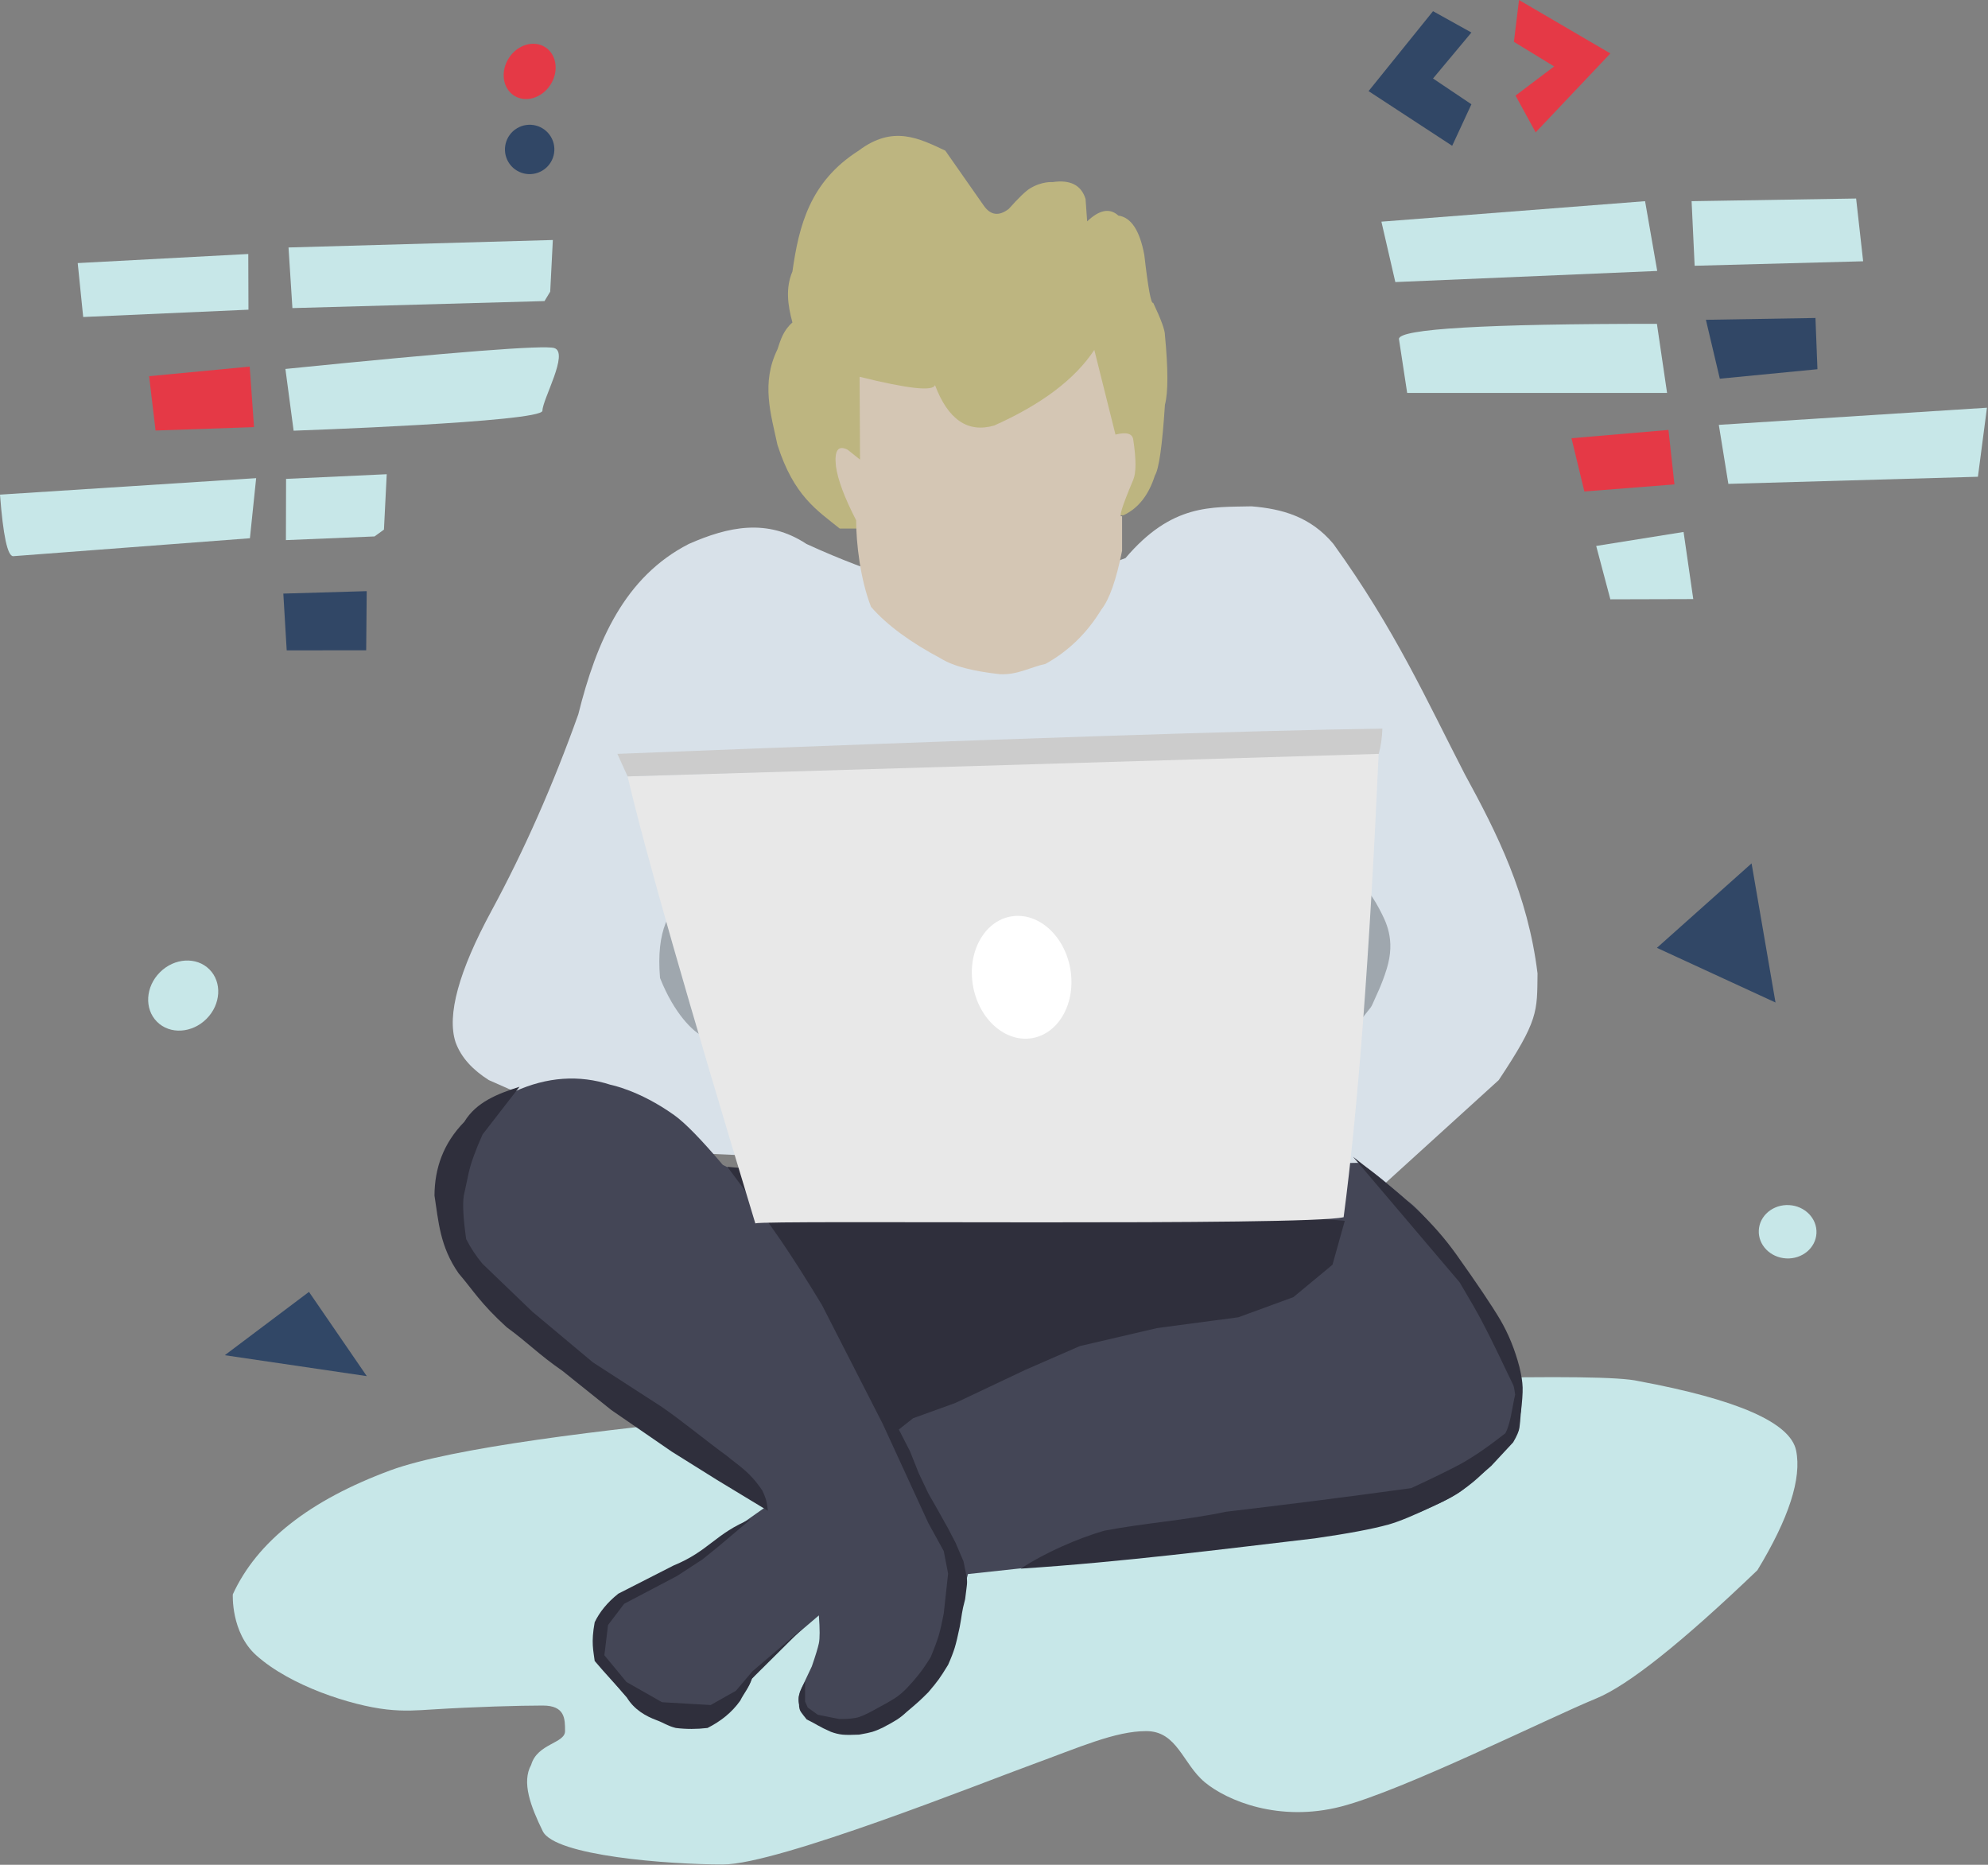 <?xml version="1.0" encoding="UTF-8"?>
<svg width="483px" height="453px" viewBox="0 0 483 453" version="1.1" xmlns="http://www.w3.org/2000/svg" xmlns:xlink="http://www.w3.org/1999/xlink">
    <rect x="0" y="0" width="483" height="453" fill="#808080" stroke="none"/>
    <!-- Generator: Sketch 55.2 (78181) - https://sketchapp.com -->
    <title>red on blue</title>
    <desc>Created with Sketch.</desc>
    <g id="Page-1" stroke="none" stroke-width="1" fill="none" fill-rule="evenodd">
        <g id="red-on-blue">
            <g id="surrounding-copy">
                <g id="Group-4" transform="translate(54.61, 2.719)" fill="#314766">
                    <ellipse id="Oval" transform="translate(74.075, 33.585) rotate(-31) translate(-74.075, -33.585) " cx="74.075" cy="33.585" rx="6.006" ry="5.994"></ellipse>
                    <polygon id="Left-arrow" points="302.881 22.613 298.209 32.698 277.894 19.416 293.555 5.32907052e-14 302.881 5.182 293.555 16.349"></polygon>
                    <path d="M363.232,89.275 C379.046,87.74 386.953,86.973 386.953,86.973 C386.631,78.675 386.47,74.526 386.47,74.526 L359.852,74.966 C362.105,84.505 363.232,89.275 363.232,89.275 Z" id="Path-4"></path>
                    <path d="M347.949,227.535 C363.283,213.857 370.949,207.018 370.949,207.018 L376.763,240.815 C357.554,231.962 347.949,227.535 347.949,227.535 Z" id="Path-8"></path>
                    <path d="M14.225,141.479 C14.773,150.672 15.047,155.269 15.047,155.269 C27.921,155.257 34.358,155.251 34.358,155.251 L34.486,140.886 C20.979,141.281 14.225,141.479 14.225,141.479 Z" id="Path-15"></path>
                    <path d="M1.17239551e-13,326.496 C13.639,316.239 20.459,311.11 20.459,311.11 L34.504,331.574 C11.501,328.189 1.17239551e-13,326.496 1.17239551e-13,326.496 Z" id="Path-16"></path>
                </g>
                <g id="Group-3" transform="translate(36.229, 0)" fill="#E53946">
                    <ellipse id="Oval" transform="translate(92.455, 17.346) rotate(33) translate(-92.455, -17.346) " cx="92.455" cy="17.346" rx="6.005" ry="6.993"></ellipse>
                    <path d="M331.584,10.156 C332.411,3.385 332.825,-4.26325641e-14 332.825,-4.26325641e-14 C347.624,8.655 355.023,12.983 355.023,12.983 C342.923,25.763 336.873,32.153 336.873,32.153 C333.611,26.199 331.98,23.222 331.98,23.222 L341.357,16.135 C334.842,12.149 331.584,10.156 331.584,10.156 Z" id="Right-arrow"></path>
                    <path d="M348.706,119.392 C346.62,110.768 345.577,106.456 345.577,106.456 C361.283,105.112 369.135,104.441 369.135,104.441 L370.59,117.673 C356.001,118.819 348.706,119.392 348.706,119.392 Z" id="Path-5"></path>
                    <path d="M-9.9475983e-14,91.386 C16.291,89.832 24.436,89.055 24.436,89.055 C25.139,98.859 25.49,103.76 25.49,103.76 L1.566,104.584 C0.522,95.785 -9.9475983e-14,91.386 -9.9475983e-14,91.386 Z" id="Path-11"></path>
                </g>
                <g id="Group-2" transform="translate(0, 48.224)" fill="#C7E7E8">
                    <polygon id="Path" points="399.683 0.648 402.636 17.596 339.005 20.296 335.624 5.622"></polygon>
                    <path d="M410.988,0.648 C411.481,11.106 411.727,16.335 411.727,16.335 C439.02,15.611 452.666,15.248 452.666,15.248 L450.959,-4.26325641e-14 C424.311,0.432 410.988,0.648 410.988,0.648 Z" id="Path-2"></path>
                    <path d="M339.886,34.117 C341.218,42.857 341.883,47.228 341.883,47.228 C383.98,47.23 405.029,47.232 405.029,47.232 L402.561,30.441 C360.778,30.441 339.886,31.666 339.886,34.117 Z" id="Path-3"></path>
                    <path d="M419.918,69.319 C418.373,59.763 417.601,54.985 417.601,54.985 C461.03,52.209 482.744,50.822 482.744,50.822 L480.55,67.592 C440.128,68.743 419.918,69.319 419.918,69.319 Z" id="Path-6"></path>
                    <path d="M391.249,97.366 C388.956,88.722 387.809,84.4 387.809,84.4 C401.96,82.135 409.036,81.002 409.036,81.002 L411.392,97.309 C397.963,97.347 391.249,97.366 391.249,97.366 Z" id="Path-7"></path>
                    <ellipse id="Oval" transform="translate(434.318, 250.999) rotate(3) translate(-434.318, -250.999) " cx="434.318" cy="250.999" rx="7.014" ry="6.486"></ellipse>
                    <path d="M18.883,15.684 C19.769,24.417 20.212,28.784 20.212,28.784 C46.982,27.599 60.366,27.006 60.366,27.006 L60.322,13.476 C32.696,14.948 18.883,15.684 18.883,15.684 Z" id="Path-9"></path>
                    <path d="M70.098,11.893 C112.91,10.683 134.317,10.078 134.317,10.078 C133.891,18.439 133.679,22.62 133.679,22.62 C132.756,24.15 132.295,24.916 132.295,24.916 L71.043,26.619 C70.413,16.802 70.098,11.893 70.098,11.893 Z" id="Path-10"></path>
                    <path d="M71.337,56.401 C70.007,46.402 69.342,41.403 69.342,41.403 C110.462,37.257 132.238,35.566 134.67,36.33 C138.318,37.475 131.79,48.788 131.79,51.555 C131.79,54.321 71.337,56.401 71.337,56.401 Z" id="Path-12"></path>
                    <path d="M69.503,68.107 C69.478,78.025 69.466,82.984 69.466,82.984 C83.818,82.388 90.994,82.09 90.994,82.09 C92.521,80.983 93.284,80.429 93.284,80.429 L93.958,66.976 C77.655,67.73 69.503,68.107 69.503,68.107 Z" id="Path-13"></path>
                    <path d="M5.32907052e-14,71.934 C0.762,81.904 1.831,86.888 3.208,86.888 C41.549,83.982 60.72,82.529 60.72,82.529 L62.234,67.931 C20.745,70.6 5.32907052e-14,71.934 5.32907052e-14,71.934 Z" id="Path-14"></path>
                    <ellipse id="Oval" transform="translate(44.511, 193.626) rotate(-45) translate(-44.511, -193.626) " cx="44.511" cy="193.626" rx="8.999" ry="8"></ellipse>
                    <path d="M56.562,339.085 C62.44,326.272 75.197,316.231 94.833,308.964 C124.287,298.064 243.825,290.825 243.825,290.825 C338.065,286.447 389.452,285.259 397.988,287.259 C422.201,291.747 434.998,297.376 436.381,304.148 C437.764,310.919 434.628,320.61 426.972,333.221 C408.619,350.808 395.564,361.193 387.809,364.375 C376.176,369.148 340.938,386.722 325.848,390.625 C310.757,394.529 298.113,389.196 292.736,384.745 C287.358,380.293 286.05,372.305 278.491,372.305 C270.932,372.305 262.269,376.236 250.591,380.49 C238.913,384.745 188.951,404.701 175.676,404.701 C162.401,404.701 134.791,402.607 131.868,396.616 C128.944,390.625 126.687,384.745 129.056,380.49 C130.541,375.304 137.284,375.304 137.284,372.305 C137.284,369.307 137.284,366.094 131.868,366.094 C126.451,366.094 115.327,366.397 105.031,367.046 C101.35,367.278 98.208,367.523 93.945,367.046 C85.442,366.094 70.576,361.372 62.234,353.87 C56.08,348.335 56.562,339.085 56.562,339.085 Z" id="puddle"></path>
                </g>
            </g>
            <g id="person" transform="translate(105.563, 33.011)">
                <g id="arms-copy-2" transform="translate(4.437, 89.989)">
                    <path d="M0.678,130.171 C-1.457,123.592 1.448,112.965 9.393,98.291 C17.337,83.617 24.373,67.699 30.501,50.537 C34.926,32.766 41.772,17.119 57.358,9.136 C66.87,4.949 76.387,2.841 85.929,9.136 C103.364,17.135 113.397,18.916 128.846,25.247 L163.439,12.583 C174.778,-0.759 184.345,0.25 194.068,-2.84217094e-14 C201.437,0.602 208.419,2.489 213.965,9.136 C228.959,29.928 236.605,47.103 245.891,65.086 C253.745,79.474 261.184,94.228 263.557,113.464 C263.45,122.847 263.821,124.791 254.129,139.382 L226.221,164.74 L47.801,156.624 L8.763,139.382 C4.957,136.964 2.068,134.008 0.678,130.171 Z" id="Arms-outer" fill="#D8E1E9"></path>
                    <path d="M69.607,82.37 C63.705,93.874 48.363,91.256 50.361,114.577 C53.886,123.464 58.468,127.485 60.22,128.417 C61.971,129.349 63.397,125.857 69.607,133.044 L217.382,129.696 C222.757,121.345 222.757,122.606 223.533,120.774 C224.361,118.82 225.681,116.364 226.91,112.373 C229.142,105.125 226.657,100.761 225.042,97.669 C221.198,90.314 214.321,85.184 209.309,82.37 L69.607,82.37 Z" id="Arms-inner" fill="#9FA7AE"></path>
                </g>
                <path d="M7.373,242.041 C2.477,247.23 0.61,254.073 1.771,262.571 L4.066,269.172 C6.495,276.421 10.908,282.663 17.306,287.899 C22.381,292.053 28.79,297.58 37.434,304.322 C38.936,305.494 41.395,307.312 44.812,309.778 C48.469,312.577 52.505,315.395 56.919,318.23 C61.334,321.066 69.128,326.047 80.302,333.174 L66.55,342.867 C60.339,346.936 55.635,349.873 52.437,351.68 C49.24,353.487 46.304,355.287 43.63,357.08 C41.543,359.7 40.5,362.21 40.5,364.608 C40.322,368.143 40.884,371.259 42.184,373.956 C44.278,376.484 45.966,378.434 47.248,379.808 C48.53,381.181 50.589,382.21 53.425,382.894 C54.968,383.874 56.577,384.547 58.252,384.914 C59.928,385.281 63.1,384.872 67.771,383.685 C70.03,382.024 71.896,380.731 73.368,379.808 C74.841,378.884 76.087,377.213 77.107,374.796 L80.912,370.06 L93.39,359.409 C93.637,362.773 93.637,365.031 93.39,366.182 C93.142,367.333 92.571,369.204 91.676,371.796 L88.83,377.824 C87.955,380.503 88.529,382.88 91.676,384.718 C97.603,388.238 103.487,387.849 109.34,384.718 C116.616,381.256 121.775,375.898 125.783,368.231 C127.361,359.13 128.636,352.841 129.607,349.366 C156.593,346.526 170.143,344.85 170.258,344.338 C199.894,342.195 219.284,340.075 228.428,337.977 C242.762,333.956 252.173,328.792 256.66,322.483 C260.983,317.602 263.417,313.366 263.964,309.778 C264.554,303.519 262.119,295.149 256.66,284.668 C247.066,270.088 240.272,261.403 236.28,258.613 C229.505,252.703 225.518,249.655 224.32,249.467 C124.74,251.443 74.95,252.432 74.95,252.432 C71.68,250.788 70.044,249.966 70.044,249.966 C64.803,243.781 60.872,239.754 58.252,237.885 C49.749,231.817 42.775,230.509 42.775,230.509 C35.114,228.036 27.345,228.58 19.47,232.142 C9.546,235.929 10.728,238.037 7.373,242.041 Z" id="Legs-outline-Copy-2" fill="#444656"></path>
                <path d="M20.659,230.989 C15.308,232.71 10.165,234.693 7.255,239.492 C2.166,244.693 0.034,250.75 0,257.413 C0.97,263.622 1.289,269.77 5.857,276.309 C9.466,280.506 11.102,283.538 17.545,289.408 C22.838,293.265 25.156,295.898 31.117,300.03 L42.952,309.514 L57.654,319.63 L68.7,326.537 L81,333.989 C80.806,332.632 80.839,331.525 79.652,329.081 C76.529,324.419 73.896,323.071 71.115,320.715 C65.946,316.97 60.015,312.025 55.105,308.686 L38.476,297.933 L23.759,285.615 L11.66,273.992 C10.118,272.148 8.796,270.146 7.695,267.987 C6.986,262.977 6.795,259.462 7.122,257.442 C7.908,253.775 8.301,251.942 8.301,251.942 C8.837,249.481 10.019,246.297 11.683,242.574 L20.659,230.989 Z" id="Left-leg-shadow-Copy-2" fill="#2F2F3C"></path>
                <path d="M76.9,335.989 C68.217,339.519 66.703,343.756 58.077,347.292 L44.656,354.133 C41.944,356.299 40.095,358.625 38.919,361.077 C38.003,366.085 38.622,367.952 38.919,370.477 C41.63,373.705 44.025,376.134 46.733,379.352 C48.541,382.344 51.388,383.92 54.031,384.891 C55.712,385.509 56.5,386.207 58.616,386.753 C61.153,387.071 63.729,387.064 66.34,386.753 C69.503,385.155 72.217,383.033 74.273,380.142 C75.15,378.357 76.445,376.936 77.107,374.796 C85.327,366.641 89.437,362.563 89.437,362.563 C81.283,369.536 77.206,373.022 77.206,373.022 C74.562,376.149 73.24,377.713 73.24,377.713 C69.148,380.026 67.102,381.183 67.102,381.183 C59.219,380.725 55.277,380.496 55.277,380.496 C49.52,377.221 46.642,375.584 46.642,375.584 C43.061,371.256 41.271,369.092 41.271,369.092 C41.865,364.198 42.162,361.751 42.162,361.751 C44.776,358.309 46.083,356.588 46.083,356.588 C54.661,352.076 58.95,349.821 58.95,349.821 C63.086,347.121 65.153,345.771 65.153,345.771 L69.041,342.625 L76.9,335.989 Z" id="Left-foot-shadow-Copy-2" fill="#2F2F3C"></path>
                <path d="M89.265,376.933 C88.924,377.743 88.691,378.389 88.568,378.869 C88.445,379.35 88.445,380.035 88.568,380.923 C88.548,381.769 88.71,382.432 89.055,382.912 C89.4,383.391 89.858,383.982 90.429,384.684 C91.493,385.207 92.39,385.684 93.122,386.116 C93.854,386.549 94.919,387.075 96.319,387.695 C97.314,388.06 98.252,388.287 99.135,388.374 C100.017,388.461 101.363,388.461 103.174,388.374 C104.654,388.119 105.726,387.893 106.39,387.695 C107.055,387.498 107.893,387.158 108.905,386.674 C110.504,385.84 111.68,385.177 112.433,384.684 C113.187,384.191 113.927,383.6 114.654,382.912 C116.012,381.77 117.008,380.912 117.642,380.337 C118.277,379.761 119.058,379.006 119.987,378.071 C121.118,376.748 121.961,375.701 122.516,374.93 C123.072,374.16 123.828,372.99 124.784,371.42 C125.51,369.786 126.045,368.407 126.39,367.283 C126.735,366.158 127.141,364.463 127.611,362.196 C127.867,360.786 128.047,359.699 128.152,358.935 C128.257,358.172 128.514,357.019 128.924,355.476 C129.084,354.07 129.215,353.023 129.317,352.337 C129.418,351.65 129.418,350.928 129.317,350.171 L128.535,346.294 L126.6,341.768 L124.784,338.283 L122.516,334.222 L119.987,329.781 L117.642,324.85 L115.53,319.536 L112.814,314.253 L116.286,311.511 L126.6,307.782 L143.585,299.745 L156.814,293.977 L175.505,289.623 L195.318,286.984 L208.68,282.093 L218.174,274.227 L221.16,263.561 L71.16,250.439 C77.164,258.476 81.512,264.46 84.204,268.393 C86.897,272.325 90.205,277.522 94.127,283.982 L108.905,312.884 L119.987,336.982 L123.729,343.78 L124.784,349.259 L123.729,358.935 C123.29,361.246 122.886,363.023 122.516,364.266 C122.147,365.508 121.506,367.247 120.593,369.482 C119.511,371.238 118.528,372.672 117.642,373.783 C116.757,374.894 115.811,375.978 114.805,377.037 C113.786,378.088 112.8,378.919 111.845,379.532 C110.891,380.144 109.572,380.897 107.888,381.79 C105.823,382.971 104.251,383.737 103.174,384.09 C102.096,384.442 100.479,384.605 98.322,384.579 L93.122,383.542 L90.682,381.79 L90.038,380.337 L90.038,375.48 L89.265,376.933 Z" id="Main-legs-shadow-Copy-2" fill="#2F2F3C"></path>
                <path d="M142.437,348.05 C148.397,344.124 156.345,340.689 162.675,338.846 C172.958,336.881 181.884,336.416 192.379,334.217 C206.655,332.543 221.54,330.665 237.318,328.489 C242.723,325.971 246.64,324.058 249.069,322.751 C252.102,321.119 255.801,318.594 260.164,315.176 C261.42,312.934 261.843,308.82 262.553,305.797 C262.403,304.548 262.241,303.748 262.069,303.399 C260.096,299.405 257.717,294.078 254.271,287.564 C253.28,285.69 251.546,282.669 249.069,278.502 L223.166,247.989 C230.401,253.606 235.713,258.016 239.101,261.219 C242.489,264.422 245.535,267.912 248.239,271.691 C253.362,278.895 256.921,284.186 258.914,287.564 C260.907,290.942 262.469,294.778 263.598,299.073 C264.075,301.017 264.334,302.675 264.373,304.046 C264.413,305.418 264.263,307.52 263.923,310.353 C263.826,311.814 263.718,312.967 263.598,313.813 C263.479,314.658 262.969,315.845 262.069,317.373 L256.746,323.099 C253.444,326.009 251.052,328.014 249.569,329.116 C248.086,330.217 245.944,331.387 243.142,332.626 C238.11,335.065 234.298,336.643 231.704,337.359 C227.803,338.436 221.875,339.547 213.918,340.692 C191.685,343.292 167.471,346.418 142.437,348.05 Z" id="Right-leg-shadow-Copy-2" fill="#2F2F3C"></path>
                <g id="Laptop-Copy-2" transform="translate(44.437, 143.989)">
                    <path d="M33.509,120.185 C17.152,66.263 6.808,30.071 2.478,11.607 C124.142,7.679 184.975,5.714 184.975,5.714 C182.774,54.818 179.93,92.474 176.445,118.682 C167.523,120.901 36.181,119.31 33.509,120.185 Z" id="Path-17" fill="#E8E8E8"></path>
                    <path d="M2.478,11.607 C0.826,7.959 -1.42108547e-14,6.134 -1.42108547e-14,6.134 C93.174,2.465 155.127,0.42 185.86,-1.59872116e-14 C185.792,2.2 185.497,4.245 184.975,6.134" id="Path-18" fill="#CCCCCC"></path>
                    <ellipse id="Oval" fill="#FFFFFF" transform="translate(98.217, 60.405) rotate(-10) translate(-98.217, -60.405) " cx="98.217" cy="60.405" rx="12" ry="15"></ellipse>
                </g>
                <path d="M103.061,95.386 L98.45,95.386 C92.965,90.955 87.298,87.488 83.328,75.062 C81.718,67.519 79.309,60.072 83.328,51.854 C84.095,49.482 84.789,47.216 86.964,45.33 C85.827,41.138 85.247,36.976 86.964,32.939 C88.54,21.843 91.188,11.118 103.061,3.579 C111.404,-2.715 117.758,0.611 124.101,3.579 C130.325,12.473 133.437,16.92 133.437,16.92 C135.1,19.309 137.132,19.578 139.534,17.727 C141.884,15.082 143.601,13.427 144.687,12.763 C147.606,10.977 150.162,11.226 150.162,11.226 C154.467,10.591 157.14,11.955 158.181,15.319 C158.44,18.951 158.57,20.767 158.57,20.767 C161.541,17.933 164.068,17.464 166.153,19.359 C169.251,19.789 171.352,22.977 172.456,28.922 C173.389,37.055 174.108,40.929 174.613,40.544 C176.546,44.617 177.497,47.245 177.469,48.43 C178.26,56.728 178.26,62.353 177.469,65.303 C176.823,75.219 176.011,80.944 175.035,82.478 C173.502,87.331 170.932,90.504 167.417,92.143 L103.061,95.386 Z" id="hair-copy-2" fill="#BDB580"></path>
                <path d="M137.374,130.768 C131.353,130.098 126.254,128.97 122.994,126.93 C115.838,123.127 110.051,118.987 106.056,114.405 C103.423,107.61 102.446,98.859 102.446,93.383 C99.605,87.864 97.968,83.482 97.533,80.237 C97.114,76.386 98.068,75.057 100.396,76.251 C102.39,77.841 103.387,78.636 103.387,78.636 C103.321,65.227 103.288,58.523 103.288,58.523 C115.05,61.434 121.154,62.103 121.6,60.531 C124.769,68.936 129.564,72.213 135.985,70.361 C147.527,65.205 155.635,59.081 160.309,51.989 C163.738,65.703 165.452,72.561 165.452,72.561 C168.103,71.896 169.54,72.29 169.763,73.743 C170.498,78.572 170.498,81.841 169.763,83.551 C167.029,90.026 166.126,92.957 167.056,92.344 C167.056,97.973 167.056,100.788 167.056,100.788 C165.632,107.893 163.95,112.657 162.01,115.08 C158.572,120.742 154.068,125.147 148.465,128.259 C144.755,129.073 141.669,130.969 137.374,130.768 Z" id="face-copy-2" fill="#D4C6B4"></path>
            </g>
        </g>
    </g>
</svg>